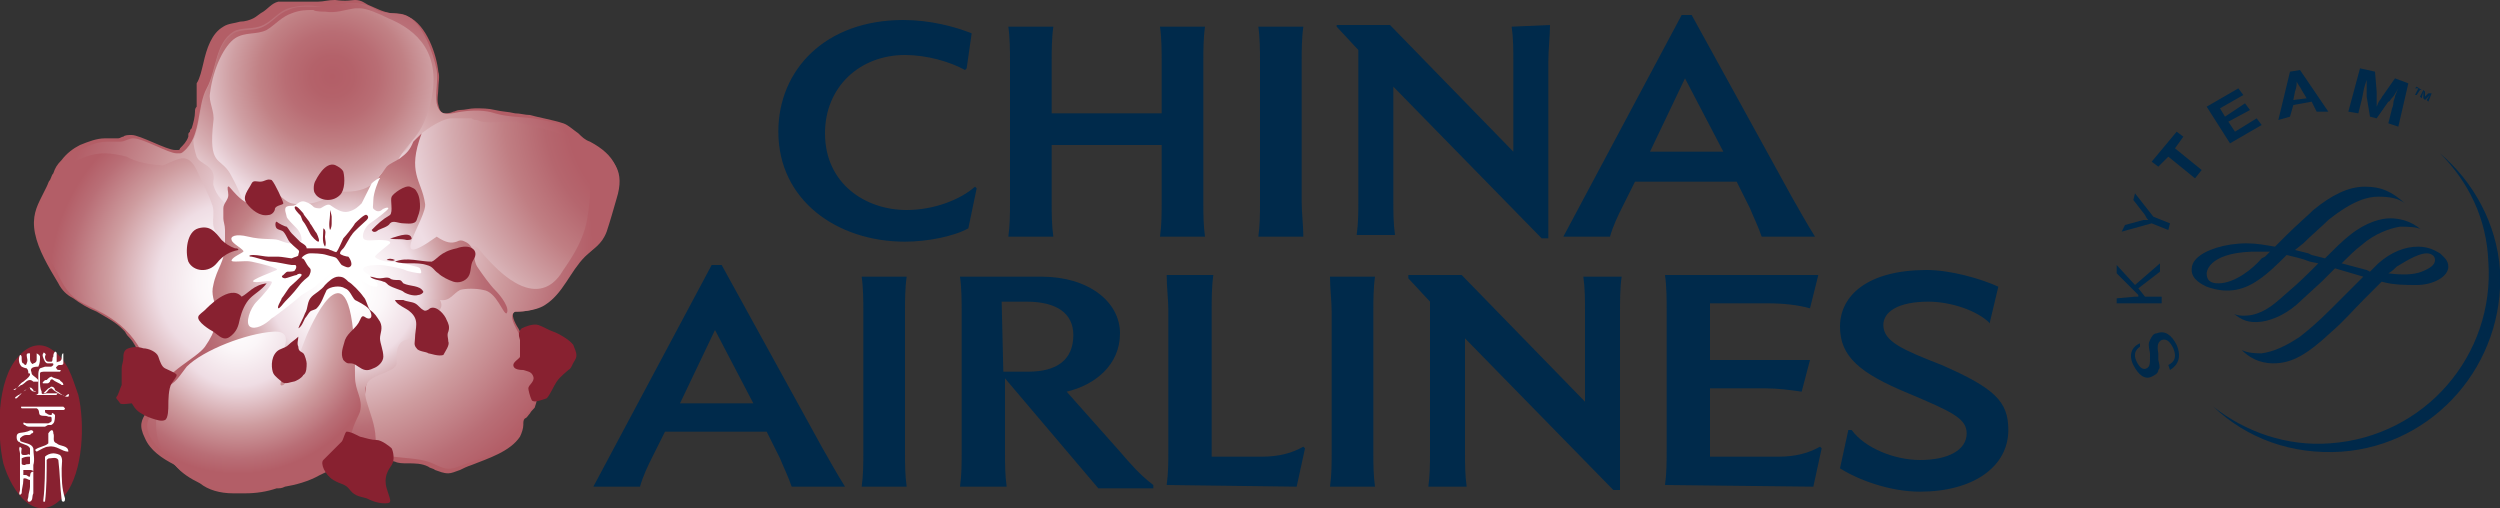 <?xml version="1.0" encoding="utf-8"?>
<!-- Generator: Adobe Illustrator 23.0.2, SVG Export Plug-In . SVG Version: 6.00 Build 0)  -->
<svg version="1.1" id="Capa_1" xmlns="http://www.w3.org/2000/svg" xmlns:xlink="http://www.w3.org/1999/xlink" x="0px" y="0px"
	 viewBox="0 0 150 30.5" style="enable-background:new 0 0 150 30.5;" xml:space="preserve">
<rect x="0" y="0" width="150" height="30.5" fill="#333333" stroke="none"/>
<style type="text/css">
	.st0{fill:#882130;}
	.st1{fill:#FFFFFF;}
	.st2{fill:#B35E66;}
	.st3{clip-path:url(#SVGID_2_);fill:url(#SVGID_3_);}
	.st4{clip-path:url(#SVGID_5_);fill:url(#SVGID_6_);}
	.st5{clip-path:url(#SVGID_8_);fill:url(#SVGID_9_);}
	.st6{clip-path:url(#SVGID_11_);fill:url(#SVGID_12_);}
	.st7{clip-path:url(#SVGID_14_);fill:url(#SVGID_15_);}
	.st8{clip-path:url(#SVGID_17_);fill:url(#SVGID_18_);}
	.st9{clip-path:url(#SVGID_20_);fill:url(#SVGID_21_);}
	.st10{fill:#002A4B;}
	.st11{fill-rule:evenodd;clip-rule:evenodd;fill:#00294A;}
</style>
<g>
	<path class="st0" d="M4.7,23.7c0.4,1.7,0.3,4.6-0.8,6c-1.7,2-3.2-0.2-3.7-1.9c-0.4-1.8-0.4-5,0.9-6.4c0.5-0.6,1.2-0.9,1.9-0.5
		C4.1,21.6,4.3,22.6,4.7,23.7"/>
	<path class="st1" d="M3.2,26c0.1,0.2-0.1,0.5,0.2,0.6c0.2,0.2,0.7,0.1,0.7,0.5c-0.4,0-0.7-0.4-1.2-0.3c-0.2,0-0.5,0.2-0.7,0.3
		c0,0-0.1-0.1-0.1-0.1c0.2-0.2,0.6-0.2,0.8-0.4l0-0.6C3.1,25.7,3.2,25.8,3.2,26"/>
	<path class="st1" d="M3.6,27.3c0.2,0.2,0.1,0.5,0.1,0.8c0,0.6,0,1.2,0.2,1.8c0,0.1,0,0.2-0.1,0.2c-0.1,0-0.1-0.1-0.1-0.1
		c-0.1-0.8-0.1-1.6-0.2-2.4c-0.1-0.2-0.4-0.1-0.5-0.1c-0.1,0-0.1,0-0.2,0.1c0,0.8,0,1.7-0.1,2.5c0,0-0.1,0-0.1,0l0-0.1
		c0.1-0.8,0.1-1.8,0.1-2.6c0.1-0.1,0.3-0.2,0.5-0.2C3.2,27.2,3.4,27.2,3.6,27.3"/>
	<path class="st1" d="M1.8,28.7c0,0.2,0,0.3,0,0.5c0,0.2-0.1,0.4-0.1,0.6c0,0.1-0.1,0.2,0,0.3h0.1c0.2-0.1,0.1-0.3,0.2-0.5
		c0-0.2,0-0.3,0-0.5c0-0.4,0-0.7,0-1c0-0.1,0-0.1,0-0.2c0.1-0.3,0-0.7,0-1c-0.1-0.3-0.5-0.3-0.7-0.4c-0.1,0-0.1-0.1-0.1-0.2
		c0.1-0.1,0.2-0.2,0.4-0.2c0,0,0.1,0,0.1,0c0.1,0,0.1,0,0.2-0.1c0.1,0,0.1-0.1,0.1-0.1c-0.1-0.2-0.3,0-0.4,0C1.3,26,1,25.9,1,26.2
		c0,0.1,0,0.2,0.1,0.3c0.1,0,0.1,0.1,0.2,0.1c0.2,0.1,0.4,0.1,0.5,0.3c0,0.1,0,0.3,0,0.3c0,0.1,0,0.1,0,0.2c0,0.1,0,0.2,0,0.4
		c0,0.1-0.2,0-0.3,0.1c-0.1,0-0.2,0-0.2-0.1c0-0.1,0-0.2,0-0.3c0.2-0.1,0.3-0.1,0.5-0.1c0,0,0,0,0,0c0,0,0,0,0-0.1c0,0,0,0,0,0
		c-0.1-0.1-0.1,0-0.3,0c0,0-0.1,0-0.1,0c-0.2,0-0.1-0.3-0.1-0.4c0,0-0.1-0.1-0.1-0.1c-0.1,0.1,0,0.3,0,0.4c0,0.4,0,0.8,0,1.3
		c0,0.2,0,0.4,0,0.6c0,0.1,0,0.2,0,0.3c0,0.1-0.1,0.2,0,0.3c0,0,0.1-0.1,0.1-0.1c0-0.3,0.1-0.5,0.1-0.8c0-0.1,0-0.1,0.1-0.1
		c0.1,0,0.2,0.1,0.3,0.1c0.2,0,0.1-0.2,0-0.2c-0.2,0-0.1-0.1-0.3-0.1c0,0-0.1,0-0.1,0c0-0.1,0-0.2,0-0.3c0.1,0,0.2,0,0.4,0
		c0,0,0.2,0,0.2,0.1C1.8,28.3,1.8,28.5,1.8,28.7"/>
	<path class="st1" d="M4.1,23.8l-0.2,0c-0.1-0.1-0.1-0.1-0.2-0.1c-0.2-0.1-0.4-0.2-0.6-0.4c-0.2,0-0.2,0.2-0.4,0.3c0,0-0.1,0-0.1,0
		c0.1-0.1,0.2-0.2,0.3-0.3c0.1,0,0.1-0.1,0.2-0.1c0.1,0,0.2,0.1,0.2,0.2c0.1,0.1,0.2,0.1,0.3,0.2c0.1,0.1,0.2,0.1,0.3,0.2
		C4.1,23.6,4.2,23.6,4.1,23.8L4.1,23.8z"/>
	<path class="st1" d="M3.8,21.8c0,0.1-0.1,0.1-0.2,0.1c-0.1,0-0.1,0-0.2,0.1c0,0-0.1,0.1,0,0.1c0,0.1,0.1,0.1,0.2,0.1
		c0,0,0.1,0,0,0.1c0,0-0.1,0-0.1,0c-0.1,0-0.3,0-0.5,0c-0.1,0-0.1,0-0.2,0c0,0-0.1,0-0.1,0c-0.1,0-0.3,0-0.3,0.1c0,0.1,0,0.2,0,0.3
		c0,0,0,0.1,0,0.2c0,0.2,0,0.4,0.1,0.6c0,0,0,0.1,0,0.1c0.1,0.1,0.2,0,0.3,0c0.1,0,0.2,0,0.3,0c0.1,0,0.2,0,0.3,0c0,0,0.1,0,0.1,0
		c0,0-0.1,0-0.1,0.1c-0.1,0-0.2,0-0.3,0c-0.2,0-0.4,0-0.7,0c-0.1,0-0.2,0-0.3,0c0,0-0.1,0-0.2,0c-0.1,0-0.1,0-0.3,0c0,0-0.1,0-0.1,0
		c0,0,0,0,0.1,0c0.1,0,0.3,0,0.4,0c0.2,0,0.2,0,0.3-0.1c0,0,0-0.1,0-0.1c0-0.2,0-0.3,0-0.6c0-0.1,0-0.3,0-0.4c0-0.1,0-0.3,0.1-0.4
		l0.3-0.1c0.1,0,0.2,0,0.3,0c0.1,0,0.1,0,0.2-0.1c0-0.1,0-0.1-0.1-0.1c-0.1,0-0.1,0-0.2,0c-0.1,0-0.1,0-0.2-0.1
		c-0.1-0.2-0.2-0.4-0.1-0.5c0,0,0-0.1,0.1,0c0.1,0.1,0,0.1,0,0.2c0,0.2,0.1,0.3,0.2,0.3c0.1,0,0.1,0,0.2,0c0.1-0.1,0-0.2,0.1-0.3
		c0-0.1,0-0.2,0.1-0.3c0.1,0,0.1,0.1,0.1,0.1l0,0.1c0,0.1,0,0.3,0,0.4c0,0.1,0,0,0.1,0c0.1,0,0.2-0.1,0.2-0.2c0-0.1,0-0.3,0.1-0.3
		c0,0,0,0,0,0L3.8,21.8z"/>
	<path class="st1" d="M3.8,23.1c0,0-0.1,0-0.1,0c-0.1-0.1-0.4-0.2-0.5-0.3c-0.1-0.1-0.2,0-0.2,0.1c-0.1,0.1-0.1,0.1-0.2,0.1
		C2.7,23,2.7,23,2.6,23c0,0-0.1,0,0-0.1c0.1-0.1,0.1-0.1,0.2-0.1c0.1-0.1,0.2-0.2,0.3-0.2c0.1,0.1,0.3,0.1,0.5,0.2
		C3.6,22.9,3.8,22.9,3.8,23.1C3.9,23.1,3.8,23.1,3.8,23.1"/>
	<path class="st1" d="M3.3,24.9c0,0.1,0,0.4-0.1,0.5c-0.1,0.1-0.1,0.1-0.2,0.1c-0.2,0-0.1,0-0.3,0.1l-0.3,0c-0.2,0-0.3,0-0.6,0
		c-0.1,0-0.2,0-0.3-0.1c0,0-0.1,0-0.1-0.1c0-0.1,0.1,0,0.2,0c0.2,0,0.4,0,0.6,0c0.2,0,0.3,0,0.5,0c0.1,0,0.2,0,0.2,0
		c0.2-0.1,0.2-0.1,0.2-0.2c0-0.2,0-0.2-0.2-0.2c-0.2-0.1-0.3,0-0.5-0.1c-0.1-0.1,0-0.3-0.2-0.4c-0.2,0-0.3,0-0.4,0
		c-0.1,0-0.2,0-0.2,0c0,0-0.1,0-0.2,0c-0.1,0-0.1,0-0.1,0c0,0-0.1-0.1,0-0.1c0.1,0,0.1,0,0.2,0c0.2,0,0.3,0,0.5,0c0.1,0,0.1,0,0.2,0
		c0.2,0,0.3,0,0.5,0c0.1,0,0.2,0,0.3,0c0.1,0,0.2,0,0.2,0c0.1,0,0.2,0,0.3,0c0.1,0,0.2,0,0.3,0c0,0,0.1,0.1,0.1,0.1
		c0,0,0,0.1-0.1,0.1c-0.1,0-0.2,0-0.3,0c-0.1,0-0.2,0-0.3,0c-0.1,0-0.2,0-0.3,0c-0.1,0-0.1,0-0.2,0c0,0.1,0,0.2,0.1,0.2
		c0.1,0.1,0.2,0.1,0.3,0.1C3.1,24.7,3.2,24.8,3.3,24.9"/>
	<path class="st1" d="M2.4,21.4c0,0.2,0,0.4-0.1,0.6c-0.1,0-0.3,0-0.4,0.1c-0.1,0.1,0,0.2,0,0.3c0,0.1,0.2,0.2,0.3,0.3
		c0.1,0.1,0.1,0.1,0.1,0.2c0,0-0.1,0-0.1,0l0,0L2,22.9c0,0-0.1-0.1-0.2-0.1c-0.2,0-0.3,0.2-0.5,0.3c-0.1,0-0.1,0.1-0.2,0.1
		c0,0-0.1,0.1-0.1,0.1c-0.1,0.1-0.1,0.1-0.2,0.1l0,0c0,0,0.1-0.1,0.2-0.1c0.1-0.1,0.2-0.3,0.4-0.4c0.1-0.1,0.3-0.2,0.4-0.4
		c0-0.1,0-0.1-0.1-0.1c0-0.1,0-0.2-0.1-0.3c-0.1,0-0.3-0.1-0.3-0.1c-0.2-0.2-0.2-0.5-0.1-0.7l0,0c0.1,0,0.1,0.1,0.1,0.2
		c0,0.1,0,0.3,0.1,0.3c0,0,0.1,0.1,0.1,0.1c0,0,0.1,0,0.1-0.1c0.1-0.2,0-0.3,0-0.5c0,0,0-0.1,0.1-0.1l0.1,0c0,0.1,0,0.2,0,0.3
		c0,0.1,0,0.2,0.1,0.3c0,0,0.1,0.1,0.1,0c0.1,0,0.2-0.1,0.2-0.2c0-0.1,0-0.3,0-0.3l0-0.1C2.4,21.3,2.4,21.4,2.4,21.4"/>
	<path class="st1" d="M2.1,23.5c-0.1,0-0.1-0.1-0.1-0.1c-0.1-0.1-0.1-0.2-0.3-0.1c0,0-0.1,0.1-0.2,0.1c-0.2,0.2-0.3,0.3-0.5,0.5
		c0,0-0.1,0-0.1,0c0-0.1,0.1-0.1,0.2-0.2c0.1,0,0.1-0.1,0.2-0.1c0,0,0.1-0.1,0.1-0.1c0.1-0.1,0.2-0.1,0.3-0.2c0,0,0.1-0.1,0.1,0
		c0,0.1,0.2,0.2,0.2,0.2C2.1,23.4,2.2,23.5,2.1,23.5"/>
	<path class="st2" d="M21.3,0c0.4,0,0.6,0.2,0.8,0.3c0.5,0.2,0.8,0.4,1.4,0.5c0.3,0,0.7,0,1,0.2c1.1,0.5,1.7,2.3,1.8,3.3
		c0.1,0.3,0,0.7,0,1c0,0.3-0.1,0.7,0,1c0.1,0.5,0.3,0.5,0.4,0.5h0c0.1,0,0.3,0,0.5-0.1c0.1,0,0.2-0.1,0.4-0.1c0.3,0,0.6-0.1,0.9-0.1
		c0.4,0,0.8,0,1.2,0.1c0.4,0.1,0.8,0.1,1.2,0.2c0.3,0,0.6,0.1,0.9,0.1c0.3,0.1,1.4,0.3,2,0.5c0.3,0.1,0.6,0.4,0.9,0.6
		c0.2,0.2,0.4,0.4,0.7,0.5c1.5,0.8,2,1.8,1.5,3.3c0,0.2-0.1,0.3-0.1,0.5c-0.1,0.5-0.3,1.1-0.5,1.6c-0.2,0.6-0.6,0.9-0.9,1.2
		c-0.1,0.1-0.2,0.2-0.4,0.3c-0.4,0.3-0.6,0.8-0.9,1.2c-0.4,0.6-0.8,1.3-1.5,1.7c-0.6,0.3-1,0.4-1.6,0.4c0,0-0.1,0-0.1,0
		c-0.3,0.1,0,0.7,0.2,1c0.1,0.2,0.2,0.4,0.3,0.6c0.1,0.2,0.1,0.4,0.1,0.6c0,0.2,0,0.3,0.1,0.5c0,0.1,0.1,0.1,0.2,0.2
		c0.1,0.1,0.3,0.3,0.4,0.5c0.2,0.6,0.1,1.8-0.1,2.3c0,0.1-0.2,0.2-0.3,0.4c-0.1,0.1-0.2,0.3-0.3,0.3c-0.1,0.1-0.1,0.2-0.1,0.4
		c0,0.2-0.1,0.5-0.2,0.7c-0.6,0.9-1.9,1.3-2.9,1.7c-0.3,0.1-0.5,0.2-0.7,0.3c-0.3,0.1-0.5,0.2-0.7,0.2c-0.3,0-0.5-0.1-0.8-0.2
		c-0.1-0.1-0.3-0.1-0.4-0.2c-0.4-0.2-0.8-0.2-1.3-0.2c-0.2,0-0.5,0-0.7-0.1c-0.5-0.1-0.8-0.3-1.1-0.5c0,0-0.1-0.1-0.1-0.1h0
		c-0.4,0-0.8-0.1-1-0.3c-0.5,0.7-1.2,1.2-2.3,1.7c-0.7,0.4-1.5,0.6-2.1,0.7c-0.2,0.1-0.3,0.1-0.5,0.1c-0.6,0.2-1.2,0.3-1.9,0.3
		c-0.2,0-0.5,0-0.7,0c-0.8,0-1.5-0.2-2-0.6c-0.6-0.3-1.1-0.6-1.5-1.1C9.7,27.5,9,27,8.7,26.3c-0.4-0.8-0.2-1.1,0.1-1.6
		c0.1-0.1,0.1-0.3,0.2-0.4c0,0,0-0.1,0.1-0.1c0.4-1,0.6-1.4,0.6-1.6c-0.5-0.1-0.9-0.6-1.3-1.3c-0.2-0.4-0.4-0.8-0.6-1
		c-0.1-0.1-0.2-0.2-0.3-0.4c-0.1-0.1-0.2-0.2-0.2-0.2c-0.4-0.4-1-0.7-1.5-1c-0.5-0.2-1-0.5-1.4-0.8C4,17.7,3.7,17.4,3.5,17
		c-0.6-1-1.2-2-1.4-3c-0.2-1,0.1-1.6,0.4-2.2c0.1-0.2,0.2-0.4,0.3-0.6C2.9,11,2.9,10.9,3,10.8c0.1-0.2,0.1-0.3,0.2-0.4
		c0.1-0.3,0.2-0.5,0.5-0.8C4,9.2,4.4,8.9,4.8,8.7c0.5-0.2,1-0.4,1.5-0.4c0,0,0.3,0,0.4,0c0.1,0,0.2,0,0.3,0c0,0,0,0,0.1,0
		c0.1,0,0.2-0.1,0.3-0.1c0.1-0.1,0.3-0.1,0.5-0.1h0c0.5,0,2.1,0.9,2.6,0.9c0,0,0.1,0,0.2,0c0.1,0,0.1-0.1,0.1-0.1
		c0.2-0.2,0.4-0.4,0.5-0.7c0,0,0-0.1,0-0.1l0,0c0-0.1,0-0.1,0.1-0.2l0,0c0-0.1,0-0.1,0.1-0.2c0.1-0.3,0.2-0.7,0.2-1
		c0-0.1,0-0.2,0.1-0.3l0-0.1l0-0.1c0,0,0-0.1,0-0.1c0,0,0-0.1,0-0.1l0,0c0,0,0,0,0-0.1l0,0c0,0,0-0.1,0-0.1l0,0c0,0,0-0.1,0-0.1l0,0
		c0,0,0-0.1,0-0.1v0c0,0,0-0.1,0-0.1l0,0c0,0,0-0.1,0-0.1l0,0c0,0,0-0.1,0-0.1l0,0c0,0,0-0.1,0-0.1v0c0,0,0,0,0-0.1l0,0
		c0,0,0-0.1,0-0.1c0.2-0.3,0.3-0.8,0.4-1.2c0.2-0.9,0.5-1.8,1.2-2.2c0.3-0.2,0.7-0.2,1-0.3c0.3,0,0.6-0.1,0.8-0.2
		c0.2-0.1,0.4-0.3,0.6-0.4c0.3-0.2,0.5-0.5,0.9-0.6c0,0,0.1,0,0.1,0l0,0c0,0,0.1,0,0.1,0l0,0c0,0,0.1,0,0.1,0l0,0c0,0,0.1,0,0.1,0
		l0,0c0,0,0.1,0,0.1,0l0,0c0,0,0.1,0,0.1,0c0,0,0,0,0,0c0,0,0,0,0.1,0c0,0,0,0,0.1,0c0,0,0,0,0.1,0h0.1h0.1h0h0.1h0
		c0.1,0,0.3,0,0.4,0h0c0.1,0,0.1,0,0.2,0l0,0c0.1,0,0.1,0,0.2,0c0.1,0,0.2,0,0.4,0c0.3,0,0.6-0.1,1-0.1C20.8,0.1,21.1,0,21.3,0"/>
	<g>
		<g>
			<defs>
				<path id="SVGID_1_" d="M20.9,0.2c-0.7,0.1-1.1,0.3-1.7,0.2c-0.6-0.1-1.2-0.1-1.9,0.1c-0.6,0.2-0.9,0.7-1.5,1
					c-0.6,0.3-1.3,0.1-1.8,0.4c-1.1,0.7-1,2.3-1.6,3.4c-0.6,1.1-0.3,2.9-1.4,3.8c0,0-0.1,0.1-0.2,0.1c-0.1,0-0.2,0-0.2,0
					c-0.5,0-2-0.9-2.6-0.9c-0.3,0-0.5,0.2-0.8,0.2c-0.2,0-0.3,0-0.4,0c-0.1,0-0.3,0-0.4,0c-0.5,0-1,0.2-1.4,0.4
					C4.5,9.1,4.2,9.3,3.8,9.7c-0.4,0.5-0.4,0.6-0.6,1.2c-0.5,1.2-1.1,1.7-0.9,3c0.2,1.2,1,2.4,1.7,3.4c0.8,1.2,2.3,1.3,3.4,2.3
					c0.4,0.4,0.8,0.8,1.2,1.2c0.3,0.3,1.3,1.3,1.4,1.7c0.1,0.3-0.5,1.6-0.7,1.9c-0.3,0.7-0.7,0.9-0.3,1.8c0.5,1,2,1.7,2.8,2.4
					c1.1,1,2.9,0.6,4.3,0.4c1.5-0.2,2.8-0.4,3.9-1.6c0.6-0.6,0.8-1.2,1.8-0.9c0.7,0.2,1,0.8,1.8,0.9c0.8,0.1,1.4,0.1,2.1,0.3
					c0.8,0.3,1,0.6,1.8,0.3c1-0.4,2.8-0.8,3.6-1.9c0.2-0.3,0.2-0.7,0.3-1c0.1-0.2,0.5-0.6,0.6-0.7c0.2-0.4,0.2-1.6,0.1-2.1
					c-0.1-0.3-0.5-0.5-0.6-0.7c-0.1-0.3,0-0.7-0.1-1c-0.3-0.8-1-1.6-0.5-1.9c0.1,0,1.2,0,1.8-0.4c1.1-0.7,1.5-2,2.4-2.9
					c0.5-0.5,1-0.7,1.3-1.5c0.2-0.6,0.4-1.3,0.6-2c0.5-1.6-0.1-2.4-1.4-3.1c-0.6-0.3-1-0.9-1.6-1.2c-0.5-0.2-1.4-0.4-2-0.5
					C31,7,30.4,7,29.7,6.8c-0.6-0.2-1.3-0.2-2-0.1c-0.7,0.1-1.3,0.4-1.5-0.5c-0.1-0.6,0.1-1.4,0-2c-0.2-1-0.8-2.7-1.7-3.2
					c-0.6-0.3-1.2-0.1-1.9-0.4c-0.5-0.3-0.8-0.4-1.4-0.4C21.1,0.2,21,0.2,20.9,0.2"/>
			</defs>
			<clipPath id="SVGID_2_">
				<use xlink:href="#SVGID_1_"  style="overflow:visible;"/>
			</clipPath>
			
				<radialGradient id="SVGID_3_" cx="-772.372" cy="-116.247" r="1.024" gradientTransform="matrix(15.628 0 0 -15.628 12090.139 -1801.879)" gradientUnits="userSpaceOnUse">
				<stop  offset="0" style="stop-color:#FFFFFF"/>
				<stop  offset="6.750000e-02" style="stop-color:#FFFFFF"/>
				<stop  offset="0.198" style="stop-color:#FBF6F8"/>
				<stop  offset="0.38" style="stop-color:#EFDDE4"/>
				<stop  offset="0.662" style="stop-color:#CE9C9F"/>
				<stop  offset="0.889" style="stop-color:#B96E76"/>
				<stop  offset="1" style="stop-color:#B35E67"/>
			</radialGradient>
			<rect x="2.1" y="0.2" class="st3" width="35.2" height="29.4"/>
		</g>
	</g>
	<g>
		<g>
			<defs>
				<path id="SVGID_4_" d="M21.2,0.2c-0.1,0-0.2,0-0.3,0c-0.7,0.1-1.1,0.2-1.7,0.2c-0.1,0-0.5,0-0.7,0c-0.4,0-0.8,0-1.2,0.2
					c-0.6,0.2-0.9,0.7-1.5,1c-0.6,0.3-1.3,0.1-1.8,0.4c-1.1,0.7-1,2.3-1.6,3.4c-0.4,0.9-0.4,2.1-0.8,3c0,0.3,0.1,0.7,0.2,1
					c0.2,0.5,1.2,0.5,1,1.5l0,0.2c0.8,2.7,5.6,2,6.9,1c0.7-0.5,2-1,2.5-1.6c0.5-0.6,2-1.1,2.3-1.7c0.6-1,1.3-2.3,1.3-3.2
					c-0.2-2.8-1.9-4.1-3.2-4.7C22,0.4,21.8,0.2,21.2,0.2C21.2,0.2,21.2,0.2,21.2,0.2"/>
			</defs>
			<clipPath id="SVGID_5_">
				<use xlink:href="#SVGID_4_"  style="overflow:visible;"/>
			</clipPath>
			
				<radialGradient id="SVGID_6_" cx="-761.413" cy="-123.761" r="1.026" gradientTransform="matrix(12.016 0 0 -12.016 9167.387 -1484.933)" gradientUnits="userSpaceOnUse">
				<stop  offset="0" style="stop-color:#B35E67"/>
				<stop  offset="0.209" style="stop-color:#B35E67"/>
				<stop  offset="0.298" style="stop-color:#B5636B"/>
				<stop  offset="0.418" style="stop-color:#BA7177"/>
				<stop  offset="0.557" style="stop-color:#C5898E"/>
				<stop  offset="0.709" style="stop-color:#D7AFB3"/>
				<stop  offset="0.869" style="stop-color:#EFDDE3"/>
				<stop  offset="0.871" style="stop-color:#EFDDE4"/>
				<stop  offset="1" style="stop-color:#EFDDE4"/>
			</radialGradient>
			<rect x="11.5" y="0.2" class="st4" width="14.3" height="13.4"/>
		</g>
	</g>
	<g>
		<g>
			<defs>
				<path id="SVGID_7_" d="M21.6,0.5c-0.1,0-0.2,0-0.3,0c-0.7,0.1-1.1,0.3-1.8,0.2c-0.1,0-0.6,0-0.7-0.1c-0.4,0-0.8,0-1.3,0.2
					c-0.6,0.2-1,0.7-1.5,1c-0.6,0.3-1.3,0.1-1.9,0.5c-0.6,0.4-1.3,1.7-1.5,3.3c-0.1,0.5,0.3,1.1,0.2,1.7c-0.3,2.7,0.4,2.1,1,3.1
					c1.1,2,1,2.6,0.4,2.5c0.6,0.7,1.1,1.6,0.7,2.2c1.8,0.4,4.1-0.1,5-0.8c0.7-0.6,1.7-1.1,2.3-1.8C22.7,12,23.6,10,24,9.4
					c0.6-1,1.3-1.2,1.8-3.1c0.8-3.1-0.8-4.5-2.5-5.2C22.7,0.8,22,0.5,21.6,0.5C21.7,0.5,21.7,0.5,21.6,0.5"/>
			</defs>
			<clipPath id="SVGID_8_">
				<use xlink:href="#SVGID_7_"  style="overflow:visible;"/>
			</clipPath>
			
				<radialGradient id="SVGID_9_" cx="-766.196" cy="-121.921" r="1.024" gradientTransform="matrix(13.377 0 0 -12.737 10269.333 -1548.314)" gradientUnits="userSpaceOnUse">
				<stop  offset="0" style="stop-color:#B35E67"/>
				<stop  offset="9.560000e-02" style="stop-color:#B4626A"/>
				<stop  offset="0.205" style="stop-color:#B96D74"/>
				<stop  offset="0.322" style="stop-color:#C18185"/>
				<stop  offset="0.443" style="stop-color:#CF9FA3"/>
				<stop  offset="0.568" style="stop-color:#E2C5CB"/>
				<stop  offset="0.638" style="stop-color:#EFDDE4"/>
				<stop  offset="0.725" style="stop-color:#F1E2E8"/>
				<stop  offset="0.837" style="stop-color:#F7EEF1"/>
				<stop  offset="0.963" style="stop-color:#FFFEFE"/>
				<stop  offset="1" style="stop-color:#FFFFFF"/>
			</radialGradient>
			<rect x="12.5" y="0.5" class="st5" width="14.1" height="15"/>
		</g>
	</g>
	<g>
		<g>
			<defs>
				<path id="SVGID_10_" d="M18.9,17.2c-1.1,0.3-3.1,0-4.1,0.7c-0.9,0.6-1.7,1.4-2.1,2.4c-1,1.1-2.1,2.1-2.7,3
					c-0.7,1-0.8,2.5-0.4,3.4c1.2,2.4,4.3,3.2,6.7,2.5c2.3-0.5,5.1-1.2,5.4-4.2c0.2-1.5,0.6-3.1,0.1-4.4c-0.4-1-0.5-3.3-2.2-3.3
					C19.4,17.2,19.2,17.2,18.9,17.2"/>
			</defs>
			<clipPath id="SVGID_11_">
				<use xlink:href="#SVGID_10_"  style="overflow:visible;"/>
			</clipPath>
			
				<radialGradient id="SVGID_12_" cx="-743.285" cy="-136.305" r="1.024" gradientTransform="matrix(8.699 0 0 -8.699 6480.12 -1166.199)" gradientUnits="userSpaceOnUse">
				<stop  offset="0" style="stop-color:#FFFFFF"/>
				<stop  offset="0.171" style="stop-color:#FBF6F8"/>
				<stop  offset="0.411" style="stop-color:#EFDDE4"/>
				<stop  offset="0.679" style="stop-color:#CE9C9F"/>
				<stop  offset="0.894" style="stop-color:#B96E76"/>
				<stop  offset="1" style="stop-color:#B35E67"/>
			</radialGradient>
			<rect x="9.2" y="17.2" class="st6" width="13.1" height="12.7"/>
		</g>
	</g>
	<g>
		<g>
			<defs>
				<path id="SVGID_13_" d="M2.3,13.5c0,1.1,0.9,2.3,1.3,3.2c0.7,1.4,1.3,1.4,2.6,2.1c1,0.6,1.7,1.2,2.3,2.3
					c1.5,2.9,3.2,0.2,4.5-0.9c1-0.8,1.6-2.6,1.3-3.8c-0.2-0.8-0.9-2.1-1.6-2.6l0.4,0.3c-0.6-0.6-0.1-1.2-0.4-1.9
					c-0.2-0.6-0.6-1.3-0.9-2c-0.5-1-1-0.7-1.5-0.5c-0.3,0.1-0.5,0.3-0.7,0.2C9,9.9,8.1,9.7,7.6,9.4C7.2,9.3,6.7,9.2,6.3,9.2
					C4.2,9.2,2.3,11.2,2.3,13.5"/>
			</defs>
			<clipPath id="SVGID_14_">
				<use xlink:href="#SVGID_13_"  style="overflow:visible;"/>
			</clipPath>
			
				<radialGradient id="SVGID_15_" cx="-757.249" cy="-126.69" r="1.025" gradientTransform="matrix(11.058 0 0 -11.058 8387.906 -1383.962)" gradientUnits="userSpaceOnUse">
				<stop  offset="0" style="stop-color:#FFFFFF"/>
				<stop  offset="6.750000e-02" style="stop-color:#FFFFFF"/>
				<stop  offset="0.218" style="stop-color:#FBF6F8"/>
				<stop  offset="0.429" style="stop-color:#EFDDE4"/>
				<stop  offset="0.689" style="stop-color:#CE9C9F"/>
				<stop  offset="0.898" style="stop-color:#B96E76"/>
				<stop  offset="1" style="stop-color:#B35E67"/>
			</radialGradient>
			<rect x="2.3" y="9.2" class="st7" width="12.3" height="14.9"/>
		</g>
	</g>
	<g>
		<g>
			<defs>
				<path id="SVGID_16_" d="M27,7.1c-0.6,0.1-1.3,0.6-1.7,0.9c-0.5,0.4-0.8,1.4-1.3,1.7c-1.2,0.5-1.2,0.8-1.8,1.8
					c-0.5,0.8-1.2,2-1.7,2.9c0,0.4,0,0.7,0.1,1c0.1,0.6,0.8,1.5,0.7,2l0-0.2c0.5,2.9,6.4,3.8,5.3,2.4c-2.8-3.6,1.6-5.4,2.1-4.7
					c3.4,4.2,4.8,1.8,5.1,1.3c0.7-1,1.2-1.9,1.4-2.9c1.1-6-2.3-5.2-4.2-6c-0.1,0-0.2,0-0.3,0c-0.7,0-1.1,0.1-1.8,0
					c-0.1,0-0.2-0.1-0.3-0.1c-0.1,0-0.2,0-0.3-0.1c-0.2,0-0.4-0.1-0.7-0.1C27.4,7.1,27.2,7.1,27,7.1"/>
			</defs>
			<clipPath id="SVGID_17_">
				<use xlink:href="#SVGID_16_"  style="overflow:visible;"/>
			</clipPath>
			
				<radialGradient id="SVGID_18_" cx="-783.146" cy="-108.805" r="1.024" gradientTransform="matrix(22.194 0 0 -22.194 17422.197 -2408.009)" gradientUnits="userSpaceOnUse">
				<stop  offset="0" style="stop-color:#B35E67"/>
				<stop  offset="0.307" style="stop-color:#B35E67"/>
				<stop  offset="0.368" style="stop-color:#B5666E"/>
				<stop  offset="0.474" style="stop-color:#C07E83"/>
				<stop  offset="0.613" style="stop-color:#D4AAAE"/>
				<stop  offset="0.761" style="stop-color:#EFDDE4"/>
				<stop  offset="1" style="stop-color:#EFDDE4"/>
			</radialGradient>
			<rect x="20.5" y="7.1" class="st8" width="15.9" height="13.9"/>
		</g>
	</g>
	<g>
		<g>
			<defs>
				<path id="SVGID_19_" d="M26.4,19.2C26.5,19.2,26.5,19.2,26.4,19.2C26.5,19.1,26.5,19.1,26.4,19.2C26.5,19.1,26.5,19.1,26.4,19.2
					 M25.3,8c-0.2,0.2-0.4,0.4-0.5,0.5C24.6,9,24.4,9.2,24,9.5c-0.3,0.2-0.6,0.3-0.8,0.5c-0.2,0.3-0.4,0.5-0.6,0.8
					c-0.4,0.5-1.1,0.7-1.8,0.7c-0.2,0-0.3,0-0.5,0c-0.9,0.6-1.9,0.9-2.8,0.7c-0.5-0.1-1.2-1.1-1.8-1c-0.5,0.1,0.3,0.3-0.1,0.8
					c-0.5,0.5-1,0.1-1.4-0.3c-0.3-0.3-0.5-0.6-0.5-0.5c-0.1,0,0,0.3,0,0.5c0,0.3-0.3,0.5-0.3,0.8c0,0.3,0,0.5,0,0.6
					c0,0.2,0.1,0.4,0.1,0.7c0,0.5,0,0.3,0,0.9c0,1-0.5,1.4-0.7,2.4c-0.3,1.1,0.9,1.7-0.5,3.7c-0.5,0.7-2.5,1.6-2.4,2.4
					c0.6-0.1,0.9-0.7,1.3-1.2c1-1,3.6-2,5.2-2.1c1.6-0.1,0.1,1.7,0.5,2.1c0.4,0.3-0.4,1.3,0.1,1.1c0.5-0.3,1.2-2.6,1.5-3.2
					c0.2-0.4,2.8-6.4,2.8,2.7c0,0.9,0.5,1.3,0.3,2.1c-0.1,0.4-1.6,2.6,0.9,2.3c0.3-1.9-1.1-3.2-0.4-4.1c0.4-0.5,1.8-0.6,1.7-1.2
					c-0.1-1.4,0.6-1.4,1.2-1.3c0.4,0,0.7,0,0.9-0.3c0.2-0.5,0.4-0.7,0.4-0.7c0,0-0.1,0-0.1-0.2c-0.1-0.6,0.5-0.6,0.2-1.2
					c0.6,0.1,0.8-0.4,1.2-0.6c0.3-0.1,1-0.1,1.4,0c0.8,0.1,1.2,1.5,1.4,1.4c0.2-0.3-0.3-1-0.7-1.4c-0.3-0.3-0.8-1-1-1.3
					c-0.4-0.5-0.1-1.3-0.8-1.6c-0.2-0.1-0.3-0.1-0.5,0c-0.3,0.1-0.6,0.1-1.2-0.3c-3.2,2.3-0.5-1.2-0.7-2C25.3,10.8,24.4,10.4,25.3,8
					C25.3,8,25.3,8,25.3,8C25.3,8,25.3,8,25.3,8"/>
			</defs>
			<clipPath id="SVGID_20_">
				<use xlink:href="#SVGID_19_"  style="overflow:visible;"/>
			</clipPath>
			
				<radialGradient id="SVGID_21_" cx="-759.555" cy="-125.078" r="1.024" gradientTransform="matrix(11.569 0 0 -11.569 8807.917 -1429.644)" gradientUnits="userSpaceOnUse">
				<stop  offset="0" style="stop-color:#FFFFFF"/>
				<stop  offset="9.200000e-02" style="stop-color:#FFFFFF"/>
				<stop  offset="0.21" style="stop-color:#FBF6F8"/>
				<stop  offset="0.374" style="stop-color:#EFDDE4"/>
				<stop  offset="0.417" style="stop-color:#E4CAD0"/>
				<stop  offset="0.515" style="stop-color:#D1A3A7"/>
				<stop  offset="0.61" style="stop-color:#C28286"/>
				<stop  offset="0.7" style="stop-color:#B96E76"/>
				<stop  offset="0.783" style="stop-color:#B4626C"/>
				<stop  offset="0.853" style="stop-color:#B35E67"/>
				<stop  offset="1" style="stop-color:#B35E67"/>
			</radialGradient>
			<rect x="9.9" y="8" class="st9" width="20.9" height="19.1"/>
		</g>
	</g>
	<path class="st1" d="M15,19.6c-0.3-0.2,0-1.1,0.4-1.5c0.4-0.4,1-1.1,0.9-1.2c-0.2-0.1-0.9,0.1-1.1,0c-0.2-0.1,1.2-0.6,1.4-0.7
		c0.2-0.1-1-0.4-1.5-0.5c-0.4-0.1-1.3,0.1-1.2-0.1c0.1-0.2,0.6-0.4,0.7-0.5c0.1-0.1-0.7-0.5-0.7-0.7c-0.1-0.2,0.2-0.4,1-0.2
		c0.8,0.2,1.5,0.1,1.8,0.2c0.3,0.1,0.5,0.2,0.7,0.2c0.1,0.1,0.2-0.2,0.3-0.2c0.1,0,0.4,0.2,0.4,0c0-0.2-0.1-0.5-0.3-0.7
		c-0.2-0.2-0.6-0.6-0.6-0.7c0-0.1-0.2-0.5,0-0.6c0.2-0.1,0.4,0,0.5-0.1c0.1,0,0.3-0.3,0.6-0.2c0.3,0.1,0.4,0.2,0.5,0.3
		c0.1,0.1,0.3,0.1,0.4,0.1c0.1,0,0.4-0.3,0.6-0.2c0.3,0.2,0.7,0.5,1.1,0.4c0.4-0.1,0.6-0.3,0.8-0.5c0.1-0.2,0.5-1,0.6-1.2
		c0.1-0.1,0.5-0.4,0.5-0.3c-0.1,0.1-0.4,0.9-0.4,1.3c0,0.4-0.1,0.5,0.1,0.6c0.1,0.1,0.3,0.1,0.4,0c0.1-0.1,0.4-0.2,0.4-0.1
		c0,0.1-0.8,0.7-1.1,0.9c-0.3,0.2-0.5,0.7-0.4,0.9c0.1,0.2,0.6,0.1,0.9,0.1c0.2,0,0.8,0,0.7,0.2c-0.1,0.1-0.9,0.7-0.9,0.8
		c0,0.1,0.5,0.3,0.8,0.3c0.3,0,1,0.1,1.3,0.2c0.3,0.1,0.5,0.1,0.6,0.2c0.1,0.2,0.1,0.3,0,0.3c-0.1,0-0.7-0.1-0.9-0.2
		c-0.2-0.1-1.2-0.3-1.5-0.3c-0.2,0-0.9,0-1,0.2c-0.1,0.2,0.4,0.4,0.5,0.5c0.1,0.1,0.5,0.5,0.3,0.6c-0.3,0-0.5-0.1-0.6-0.2
		c-0.1,0-0.5-0.3-0.6-0.4c-0.1-0.1-0.5-0.5-0.7-0.5c-0.2,0-0.6,0.1-0.9,0.3c-0.2,0.2-0.5,0.5-0.7,0.6c-0.1,0.2-0.7,0.5-1,0.7
		c-0.2,0.2-1.6,1.3-1.8,1.4C15.9,19.5,15.3,19.8,15,19.6"/>
	<path class="st0" d="M18.9,11.6c-0.1-0.1-0.1-0.5,0-0.7c0.1-0.2,0.6-1.2,1.2-1c0.2,0.1,0.4,0.2,0.5,0.4c0.1,0.4,0.1,1.1-0.2,1.4
		C19.9,12.2,19.1,12,18.9,11.6"/>
	<path class="st0" d="M16.1,12.9c0.2,0,0.4-0.2,0.4-0.4c0.1-0.2,0.5-0.2,0.5-0.3c0-0.1-0.5-1.2-0.7-1.4c-0.3-0.1-0.4,0.1-0.7,0.1
		c-0.2,0-0.4-0.1-0.5,0.1c-0.2,0.4-0.6,0.8-0.3,1.2C15.1,12.6,15.6,13,16.1,12.9"/>
	<path class="st0" d="M22.7,13.8c-0.1,0.1-0.3,0.2-0.4,0c0.4-0.4,0.6-0.6,1.1-0.9c0.2-0.2,0-0.9,0.1-1.1c0.1-0.2,0.8-0.7,1.1-0.6
		c0.2,0.1,0.3,0.1,0.4,0.3c0.2,0.3,0.2,0.7,0.2,0.9c0,0.3-0.1,0.5-0.2,0.8c-0.1,0.3-0.6,0.2-0.8,0.2c-0.3,0-0.6-0.2-0.8,0
		C23.3,13.6,22.9,13.7,22.7,13.8"/>
	<path class="st0" d="M19.5,14.8c0.1-0.2,0-0.4,0-0.6c0-0.1,0.1-0.4-0.1-0.5C19.4,14.1,19.3,14.5,19.5,14.8
		C19.5,14.9,19.5,14.8,19.5,14.8"/>
	<path class="st0" d="M13,15.8c0.4-0.5,0.8-0.7,1.3-0.8c0-0.1-0.1-0.1-0.2-0.1c-0.3-0.1-0.6-0.3-0.8-0.5c-0.4-0.5-0.7-0.9-1.4-0.7
		c-0.7,0.2-0.8,1.4-0.6,2C11.6,16.3,12.5,16.4,13,15.8"/>
	<path class="st0" d="M27.4,14.9c0.8-0.3,1.4,0.1,1,0.7c-0.2,0.3-0.1,0.7-0.3,1c-0.2,0.3-0.6,0.4-0.9,0.3c-0.3-0.1-0.7-0.3-0.9-0.5
		C26,16.2,26,16,25.6,15.9c-0.6-0.2-1.3,0-1.9-0.2c0.7-0.3,1.5,0,2.2,0C26.2,15.6,26.4,15.1,27.4,14.9"/>
	<path class="st0" d="M23.7,15.6c-0.2-0.1-0.4-0.1-0.5,0C23.3,15.6,23.6,15.7,23.7,15.6"/>
	<path class="st0" d="M14.5,17.8c-0.7-0.8-2.1,0.7-2.2,0.8c-0.1,0.1-0.4,0.3-0.4,0.4c-0.1,0.3,0.7,0.8,0.9,0.9
		c0.3,0.2,0.6,0.6,1,0.3c0.4-0.3,0.5-0.6,0.6-1.1c0.1-0.4,0.3-0.9,0.6-1.2c0.3-0.3,0.7-0.5,1-0.9C15.2,17.1,14.9,17.6,14.5,17.8"/>
	<path class="st0" d="M24.7,14.3c-0.1-0.5-1.1,0-1.3,0c0.3,0.1,0.6,0,1,0.1C24.5,14.4,24.7,14.4,24.7,14.3"/>
	<path class="st0" d="M20.7,17.3c0.3,0.1,0.4,0.5,0.6,0.7c0.2,0.1,0.6,0.3,0.8,0.5c0.1,0.1,0.3,0.5,0.1,0.6
		c-0.3,0.1-0.4-0.4-0.6,0.1c-0.2,0.5-0.7,0.7-0.9,1.2c-0.1,0.4-0.3,0.8-0.1,1.2c0.1,0.1,0.2,0.2,0.3,0.2c0.3,0,0.3,0,0.6,0.2
		c0.3,0.2,0.5,0.3,0.9,0.1c0.3-0.1,0.6-0.4,0.6-0.7c0-0.4-0.2-0.8-0.2-1.1s0.2-0.6,0-1c-0.2-0.3-0.3-0.5-0.6-0.7
		C22,18.3,22,18,21.8,17.8c-0.2-0.3-0.7-0.8-0.9-0.9c-0.2-0.2-0.3-0.3-0.6-0.3c-0.3,0-0.6,0.3-0.8,0.5c-0.2,0.3-0.6,0.5-0.8,0.7
		c-0.3,0.3-0.2,0.7-0.4,1c-0.1,0.3-0.3,0.6-0.4,0.9c0.2-0.1,0.3-0.4,0.4-0.6c0.1-0.1,0.2-0.3,0.3-0.4c0.1-0.1,0.3-0.1,0.4-0.2
		c0.3-0.3,0.4-0.7,0.6-1.1C19.8,17.2,20.4,17.1,20.7,17.3"/>
	<path class="st0" d="M26.9,20.5c0-0.2-0.1-0.4,0-0.6c0.1-0.3,0-0.5-0.1-0.7c-0.1-0.3-0.6-0.9-1-0.7c-0.1,0.1-0.3,0.2-0.4,0.1
		c-0.2-0.1-0.3-0.3-0.5-0.4c-0.2-0.1-0.5-0.1-0.7-0.2C24,18,23.9,18,23.7,18c0.1,0.3,0.7,0.5,0.9,0.7c0.6,0.5,0.3,1,0.3,1.6
		c0,0.2-0.1,0.4,0.1,0.6c0.1,0.2,0.6,0.2,0.7,0.3c0.1,0,0.6,0.2,0.9,0.1C26.7,21.1,27,20.7,26.9,20.5"/>
	<path class="st0" d="M20.8,25.9c0.2,0,0.4,0.1,0.8,0.3c0.4,0.1,0.7,0.2,1,0.2c0.3,0,0.8,0.4,0.9,0.5c0.1,0.2,0.2,0.7,0,1
		c-0.2,0.3-0.5,0.7-0.3,1.4c0.2,0.7,0.4,0.9-0.1,0.9c-0.5,0-0.9-0.2-1.1-0.3c-0.3-0.1-0.7-0.1-1-0.5c-0.3-0.4-0.5-0.3-1-0.6
		c-0.5-0.3-0.8-1-0.6-1.2c0.3-0.3,1-1,1.1-1.1C20.6,26.4,20.7,25.9,20.8,25.9"/>
	<path class="st0" d="M30.8,21.9c0-0.2,0.4-0.4,0.4-0.5c0-0.1,0-0.7,0-1c-0.1-0.3-0.1-0.5,0.1-0.7c0.2-0.1,0.7-0.3,1-0.2
		c0.3,0.1,0.6,0.3,0.9,0.4c0.3,0.1,1,0.5,1.2,0.8c0.1,0.3,0.3,0.6,0.1,0.9c-0.2,0.3-0.2,0.5-0.4,0.6c-0.1,0.1-0.5,0.4-0.7,0.7
		c-0.2,0.3-0.4,0.8-0.6,1c-0.3,0.1-0.8,0.3-0.9,0.1c-0.1-0.2-0.2-0.6-0.2-0.7c0-0.2,0.4-0.4,0.3-0.7c-0.1-0.3-0.3-0.3-0.6-0.4
		C31,22.2,30.8,22.1,30.8,21.9"/>
	<path class="st0" d="M7.2,24.2C7.1,24,6.9,23.9,7,23.8c0.1-0.1,0.2-0.5,0.3-0.7c0-0.2,0-0.8,0-1c0-0.2,0.1-0.4,0.1-0.6
		c0-0.2,0-0.5,0.3-0.6c0.3-0.1,0.6-0.1,0.9,0c0.3,0,0.8,0.2,0.9,0.5c0.1,0.3,0.2,0.6,0.4,0.7c0.2,0.1,0.7,0.3,0.7,0.4
		c0,0.1-0.1,0.2-0.3,0.5c-0.2,0.3-0.2,1.1-0.2,1.3s0,0.8-0.2,0.9c-0.2,0.1-0.5,0-0.8-0.1c-0.3-0.1-0.7-0.3-0.9-0.5
		C8,24.4,8,24.3,7.9,24.2C7.8,24.2,7.3,24.3,7.2,24.2"/>
	<path class="st0" d="M18.2,21.2c0.1,0.1,0.2,0.5,0.2,0.6c0,0.2,0,0.6-0.2,0.7c-0.1,0.2-0.5,0.4-0.6,0.4c-0.1,0-0.5,0.2-0.7,0
		c-0.1-0.1-0.4-0.3-0.5-0.5c-0.1-0.2-0.2-0.9,0.2-1.3c0.2-0.2,0.5-0.2,0.7-0.4c0.2-0.2,0.4-0.3,0.6-0.5c0,0.2-0.1,0.4,0,0.6
		C17.9,21.1,18.1,21.1,18.2,21.2"/>
	<path class="st0" d="M22.8,16.7c-0.3,0-0.4-0.1-0.6-0.1c0.2,0.2,0.6,0.2,0.8,0.3c0.1,0,0.2,0.1,0.3,0.2c0.3,0.2,0.8,0.3,0.9,0.4
		c0.1,0.1,0.6,0.3,0.9,0.2c0.1,0,0.3-0.1,0.3-0.2c-0.2-0.4-0.8-0.3-1.2-0.5c-0.1-0.1-0.1-0.2-0.3-0.2c-0.2,0-0.4,0-0.5-0.1
		C23.2,16.6,23,16.7,22.8,16.7"/>
	<path class="st0" d="M19.8,12.6c0,0,0,0.1,0,0.3c0,0.2-0.1,0.6,0,0.9c0,0,0.1-0.1,0.1-0.4c0-0.3,0-0.3,0-0.4
		C19.9,12.9,19.8,12.6,19.8,12.6"/>
	<path class="st0" d="M18.6,16.1c0.1,0.1,0,0.4-0.1,0.5c-0.1,0.1-0.3,0.2-0.6,0.6c-0.3,0.4-0.7,0.8-0.8,0.9
		c-0.1,0.1-0.3,0.4-0.4,0.4c-0.1-0.1,0.2-0.5,0.2-0.6c0.1-0.1,0.4-0.6,0.5-0.7c0.1-0.1,0.7-0.6,0.7-0.7c0-0.1-0.2-0.1-0.3,0
		c-0.1,0-0.6,0.2-0.7,0.2c-0.1,0-0.3-0.1-0.1-0.2c0.2-0.2,0.2-0.2,0.3-0.2c0.1,0,0.4,0,0.4-0.1c0.1-0.1,0.1-0.3,0-0.3
		c-0.1,0-0.1,0-0.2,0s-1-0.2-1.2-0.2c-0.2,0-1.1-0.3-1.2-0.3c-0.2,0-0.2-0.1,0.1-0.1s0.7,0.1,0.9,0.1c0.2,0,0.4,0,0.6,0
		c0.2,0,0.7,0.1,0.8,0.1c0.2-0.1,0.4-0.1,0.4-0.2c0-0.1,0.1-0.2,0-0.3c-0.1-0.1-0.5-0.4-0.6-0.6c-0.1-0.2-0.2-0.4-0.3-0.5
		c-0.1-0.1-0.3-0.1-0.4-0.2c-0.1-0.1-0.1-0.4,0-0.4c0.1,0.1,0.5,0.3,0.6,0.3c0.1,0.1,0.2,0.3,0.3,0.4c0.1,0.1,0.4,0.4,0.5,0.5
		c0.1,0.1,0.4,0.2,0.4,0.4c0.4,0,0.5,0,0.7,0c0.3,0,0.6,0,0.7,0.1c0.1,0,0.4,0.2,0.4,0.1c0.1-0.1,0.3-0.6,0.4-0.8
		c0.1-0.1,0.6-0.7,0.7-0.9c0.1-0.1,0.6-0.6,0.7-0.5c0,0,0.2,0.1,0,0.3c-0.2,0.2-0.8,0.7-0.9,0.9c-0.1,0.1-0.4,0.7-0.5,0.8
		c-0.1,0.1-0.2,0.2-0.2,0.3c0,0.1,0.4,0.2,0.5,0.2c0.1,0.1,0.3,0.5,0.1,0.6c-0.1,0.1-0.3,0-0.5-0.1c-0.1-0.1-0.2-0.3-0.3-0.4
		c-0.1-0.1-0.3-0.1-0.6-0.2c-0.3-0.1-0.8-0.1-1-0.1c-0.2,0-0.5,0.2-0.5,0.3C18.3,15.5,18.3,15.8,18.6,16.1"/>
	<path class="st0" d="M19.1,14.5c-0.1,0-0.4-0.3-0.5-0.5c-0.1-0.2-0.3-0.6-0.4-0.7c-0.1-0.1-0.1-0.3-0.2-0.4
		c-0.1-0.1-0.4-0.4-0.3-0.5c0.1-0.1,0.4,0.3,0.5,0.4c0,0.1,0.4,0.5,0.4,0.6c0.1,0.1,0.3,0.5,0.4,0.6C19.1,14.2,19.2,14.5,19.1,14.5"
		/>
</g>
<path id="airlines" class="st10" d="M50.7,29.2c-0.5-0.8-1-1.7-1.4-2.4l-6-10.9h-0.6l-7.1,13.3h2.8c0.2-0.7,0.5-1.3,0.7-1.7l0.8-1.6
	H46l0.8,1.6c0.2,0.5,0.5,1.1,0.7,1.7L50.7,29.2z M42.9,19.8L42.9,19.8l2.3,4.4h-4.4L42.9,19.8z M54.4,29.2c-0.1-0.7-0.1-1.4-0.1-2.1
	v-8.4c0-0.6,0-1.4,0.1-2.1h-2.7c0.1,0.7,0.1,1.5,0.1,2.1v8.4c0,0.7,0,1.4-0.1,2.1H54.4z M57.6,29.2c0.1-0.7,0.1-1.4,0.1-2.1v-8.4
	c0-0.6,0-1.4-0.1-2.1h4.9c2.8,0,4.7,1.5,4.7,3.4s-1.5,3.1-3.2,3.5l3.2,3.6c0.6,0.7,1.2,1.4,2,2v0.2h-3.3l-5.6-6.6v4.4
	c0,0.7,0,1.4,0.1,2.1L57.6,29.2z M60.2,22.3h1.5c1.7,0,2.7-0.7,2.7-2.2c0-1.3-1-2-2.8-2h-1.5L60.2,22.3L60.2,22.3z M77.8,29.2
	l0.5-2.3l-0.1-0.1c-0.7,0.4-1.5,0.6-2.5,0.6h-3v-8.8c0-0.6,0-1.4,0.1-2.1H70c0,0.7,0.1,1.5,0.1,2.1v8.4c0,0.7,0,1.4-0.1,2.1
	L77.8,29.2L77.8,29.2z M82.5,29.2c-0.1-0.7-0.1-1.4-0.1-2.1v-8.4c0-0.6,0-1.4,0.1-2.1h-2.7c0,0.7,0.1,1.5,0.1,2.1v8.4
	c0,0.7,0,1.4-0.1,2.1H82.5z M97.3,16.6c-0.1,0.6-0.1,1.5-0.1,2.2v10.6h-0.4l-8.9-9.1v6.8c0,0.7,0,1.4,0.1,2.1h-2.3
	c0.1-0.7,0.1-1.4,0.1-2.1v-9l-1.3-1.4v-0.2h3.2l7.4,7.6v-5.4c0-0.7,0-1.4-0.1-2.1L97.3,16.6z M108.8,29.2l0.5-2.3l-0.1-0.1
	c-0.7,0.4-1.5,0.6-2.5,0.6h-4.1v-4.1h3.3c0.8,0,1.5,0.1,2.2,0.2l0.5-1.9h-6v-3.4h3.5c0.9,0,1.8,0.1,2.5,0.3l0.5-2h-9.2
	c0.1,0.7,0.1,1.5,0.1,2.1v8.4c0,0.7,0,1.4-0.1,2.1L108.8,29.2L108.8,29.2z M119.4,19.4c-0.8-0.8-2.4-1.3-3.7-1.3
	c-1.8,0-2.7,0.6-2.7,1.4c0,1,1.2,1.5,3.5,2.4c3.2,1.4,4,2.2,4,3.9c0,2.2-2.1,3.7-5.3,3.7c-1.8,0-3.7-0.7-4.8-1.4l0.5-2.3h0.2
	c0.8,1.1,2.6,1.8,4.1,1.8c1.7,0,2.8-0.6,2.8-1.6c0-0.9-0.9-1.3-3.5-2.4c-2.9-1.2-4.1-2.2-4.1-4c0-1.9,1.7-3.4,5.2-3.4
	c1.4,0,3.2,0.5,4.3,1l-0.5,2.1L119.4,19.4z"/>
<path id="china_1_" class="st10" d="M58,4.1l-0.1,0.1c-0.9-0.5-2.3-0.9-3.6-0.9c-2.7,0-4.8,1.9-4.8,4.7c0,3,2.4,4.6,4.9,4.6
	c1.6,0,3.2-0.6,4.1-1.4l0.1,0.1l-0.5,2.4c-0.9,0.5-2.5,0.8-3.8,0.8c-4.1,0-7.6-2.5-7.6-6.6c0-3.7,2.8-6.7,7.5-6.7
	c1.6,0,3.1,0.4,4.1,0.8L58,4.1z M72.3,14.2c-0.1-0.7-0.1-1.4-0.1-2.1V3.7c0-0.6,0-1.4,0.1-2.1h-2.7c0.1,0.7,0.1,1.5,0.1,2.1v3.1
	h-6.6V3.7c0-0.6,0-1.4,0.1-2.1h-2.7c0.1,0.7,0.1,1.5,0.1,2.1v8.4c0,0.7,0,1.4-0.1,2.1h2.7c-0.1-0.7-0.1-1.4-0.1-2.1V8.7h6.6v3.4
	c0,0.7,0,1.4-0.1,2.1H72.3z M78.2,14.2c0-0.7-0.1-1.4-0.1-2.1V3.7c0-0.6,0-1.4,0.1-2.1h-2.7c0.1,0.7,0.1,1.5,0.1,2.1v8.4
	c0,0.7,0,1.4-0.1,2.1H78.2z M93,1.5c0,0.6-0.1,1.5-0.1,2.2v10.6h-0.4l-8.9-9.1v6.8c0,0.7,0,1.4,0.1,2.1h-2.3
	c0.1-0.7,0.1-1.4,0.1-2.1V3l-1.3-1.4V1.5h3.2l7.4,7.6V3.7c0-0.7,0-1.4-0.1-2.1L93,1.5z M108.9,14.2c-0.5-0.8-1-1.7-1.4-2.4l-6-10.9
	h-0.6l-7.1,13.3h2.8c0.2-0.7,0.5-1.3,0.7-1.7l0.8-1.6h6.1l0.8,1.6c0.2,0.5,0.5,1.1,0.7,1.7L108.9,14.2z M101.1,4.7L101.1,4.7
	l2.3,4.4H99L101.1,4.7z"/>
<polyline class="st11" points="145.1,5.3 144.9,5.3 145,5.2 145.3,5.4 145.3,5.4 145.2,5.4 145,5.7 144.9,5.7 145.1,5.3 "/>
<polyline class="st11" points="145.4,5.4 145.5,5.5 145.5,5.8 145.5,5.8 145.7,5.6 145.9,5.6 145.7,6.1 145.6,6 145.8,5.7 
	145.8,5.7 145.5,6 145.4,5.9 145.4,5.5 145.4,5.5 145.3,5.9 145.2,5.8 145.4,5.4 "/>
<path class="st11" d="M146.4,9.2L146.4,9.2c1.7,1.7,2.8,3.9,2.9,6.5c0.4,5.6-3.8,10.5-9.5,10.9c-2.6,0.2-5.1-0.7-7-2.2l0,0
	c2,1.9,4.7,2.9,7.7,2.7c5.6-0.4,9.8-5.3,9.5-10.9C149.8,13.4,148.4,10.9,146.4,9.2"/>
<path class="st11" d="M128.4,20.8c-0.3,0.2-0.4,0.5-0.2,0.9c0.2,0.4,0.4,0.5,0.6,0.4c0.2-0.1,0.2-0.3,0.2-0.7l0-0.2
	c-0.1-0.5-0.1-0.6,0-0.8c0.1-0.2,0.2-0.4,0.4-0.4c0.5-0.2,0.9,0.1,1.2,0.7c0.3,0.7,0.1,1.2-0.4,1.5l-0.1-0.3c0.4-0.2,0.5-0.5,0.3-1
	c-0.2-0.4-0.4-0.6-0.7-0.5c-0.2,0.1-0.3,0.3-0.2,0.8l0,0.2l0,0.2c0.1,0.4,0.1,0.5,0,0.6c0,0.2-0.2,0.3-0.4,0.4
	c-0.4,0.2-0.8-0.1-1.1-0.7c-0.3-0.6-0.1-1.1,0.4-1.3L128.4,20.8"/>
<polyline class="st11" points="128.1,17.1 129.6,15.8 129.6,16.3 128.3,17.3 128.7,17.8 129.7,17.8 129.7,18.2 127,18.2 127,17.9 
	128.1,17.8 128.2,17.8 128.3,17.8 128.3,17.7 128.2,17.6 127,16.4 127,15.9 128.1,17.1 "/>
<path class="st11" d="M129.2,13l1,0.4l-0.1,0.4l-1-0.4l-1.8,0.5l0.2-0.4l1.1-0.3l0.1,0c0.1,0,0.1,0,0.2,0c-0.1-0.1-0.1-0.1-0.2-0.3
	l-0.7-0.9l0.1-0.4L129.2,13"/>
<polyline class="st11" points="131,8.2 130.5,8.9 132.1,10.2 131.7,10.7 130.1,9.4 129.5,10 129.1,9.7 130.6,7.9 131,8.2 "/>
<polyline class="st11" points="134.6,5.7 133.2,6.5 133.5,7 134.7,6.2 135,6.6 133.7,7.3 134.1,7.9 135.4,7.1 135.7,7.5 133.8,8.6 
	132.4,6.4 134.3,5.3 134.6,5.7 "/>
<path class="st11" d="M138.1,5.4c-0.1-0.2-0.2-0.3-0.3-0.5c0,0.2,0,0.3-0.1,0.6l-0.1,0.5l0.8-0.1L138.1,5.4 M139.7,6.7l-0.7,0
	l-0.3-0.6l-1.1,0.2L137.4,7l-0.7,0.2l0.7-2.9l0.6-0.1L139.7,6.7z"/>
<path class="st11" d="M143.9,7.6l-0.6-0.2l0.2-0.8c0-0.1,0.1-0.2,0.1-0.4c0-0.2,0.1-0.3,0.1-0.4c0-0.1,0.1-0.2,0.1-0.3l0.1-0.2
	c-0.2,0.3-0.2,0.4-0.4,0.6c-0.1,0.1-0.1,0.2-0.2,0.2l-0.7,1L142.2,7L142,5.8c0-0.1,0-0.2,0-0.3c0-0.2,0-0.3,0-0.4c0-0.1,0-0.2,0-0.3
	l-0.1,0.3c-0.1,0.3-0.1,0.5-0.2,0.9l-0.2,0.8l-0.6-0.1l0.7-2.6l0.9,0.2l0.1,1.2c0,0.3,0,0.5,0,0.9c0.1-0.2,0.1-0.3,0.2-0.4
	c0.1-0.1,0.1-0.2,0.2-0.3l0.7-1l0.8,0.3L143.9,7.6"/>
<path class="st11" d="M143.8,16c0.8-0.5,1.4-0.8,1.8-0.8c0.2,0,0.5,0.1,0.5,0.4c0,0.3-0.3,0.5-0.8,0.7c-0.5,0.2-1.2,0.2-2,0.1
	C143.5,16.3,143.7,16.1,143.8,16 M133.1,17c-0.5,0-0.7-0.2-0.7-0.6c0,0,0-1.2,2.7-1.3c0.3,0,0.6,0,1.1,0c0,0-0.3,0.3-0.3,0.3
	l-0.2,0.1C135.2,16.1,134.1,17,133.1,17z M138.8,12.6c-0.3,0.3-1,0.9-1.6,1.5l-0.7,0.7c-0.6-0.1-1.1-0.2-1.7-0.2
	c-1.3,0-2.5,0.4-3,0.9c-0.2,0.2-0.3,0.4-0.3,0.7c0,0.6,0.7,0.9,0.9,1c1.1,0.4,2.1,0.3,3.1-0.4c0.6-0.4,1.2-1,1.7-1.5
	c0.4,0.1,0.9,0.2,1.4,0.4l0.5,0.1c-0.6,0.6-1.2,1.2-1.8,1.7l0,0c-0.8,0.7-1.3,1.2-2.2,1.4c-0.6,0.1-1,0-1.1-0.1c0,0,0,0,0,0
	c0.5,0.4,0.9,0.6,1.7,0.5c0.7-0.1,1.6-0.5,2.4-1.3l1.2-1.1l0.8-0.8c0,0,1.7,0.5,1.7,0.5c0,0,0,0,0,0c0,0-1,1-1,1l-0.9,0.9
	c-0.9,0.9-1.4,1.3-1.9,1.7c-0.9,0.6-1.6,0.9-2.3,1c-0.3,0-0.8,0-1.2-0.2c0,0,0,0,0,0c0.4,0.4,1,0.8,1.9,0.8c1.1,0,2-0.5,3.5-1.9
	c0.7-0.6,1.3-1.3,1.9-1.9l1.1-1.1c0.7,0.2,1.4,0.2,2.1,0.2c1,0,1.9-0.5,1.9-1.1c0-0.4-0.3-0.6-0.5-0.8c-0.2-0.1-0.6-0.4-1.3-0.4
	c-0.8,0-1.6,0.3-2.4,1l-0.5,0.5c0,0-0.2-0.1-0.2-0.1l-1.5-0.4c0.4-0.4,0.8-0.8,1.2-1.1c0.8-0.7,1.7-1,2.3-1.1c0.4,0,1.1,0,1.3,0.2
	c0,0,0,0,0,0c-0.7-0.6-1.4-0.7-1.9-0.7c-0.5,0-1.4,0.2-2.4,1c-0.4,0.3-1,0.9-1.5,1.4c0,0-0.8-0.2-0.8-0.2l-0.2-0.1
	c0,0-0.8-0.2-0.8-0.2c0,0,0.5-0.4,0.5-0.4c0.5-0.5,1.1-1,1.5-1.4c1.5-1.2,2.4-1.4,3-1.4c0.7,0,1.2,0.1,1.6,0.4c0,0,0,0,0,0
	c-0.8-0.7-1.4-1-2.4-1C140.9,11.2,139.9,11.7,138.8,12.6z"/>
</svg>
